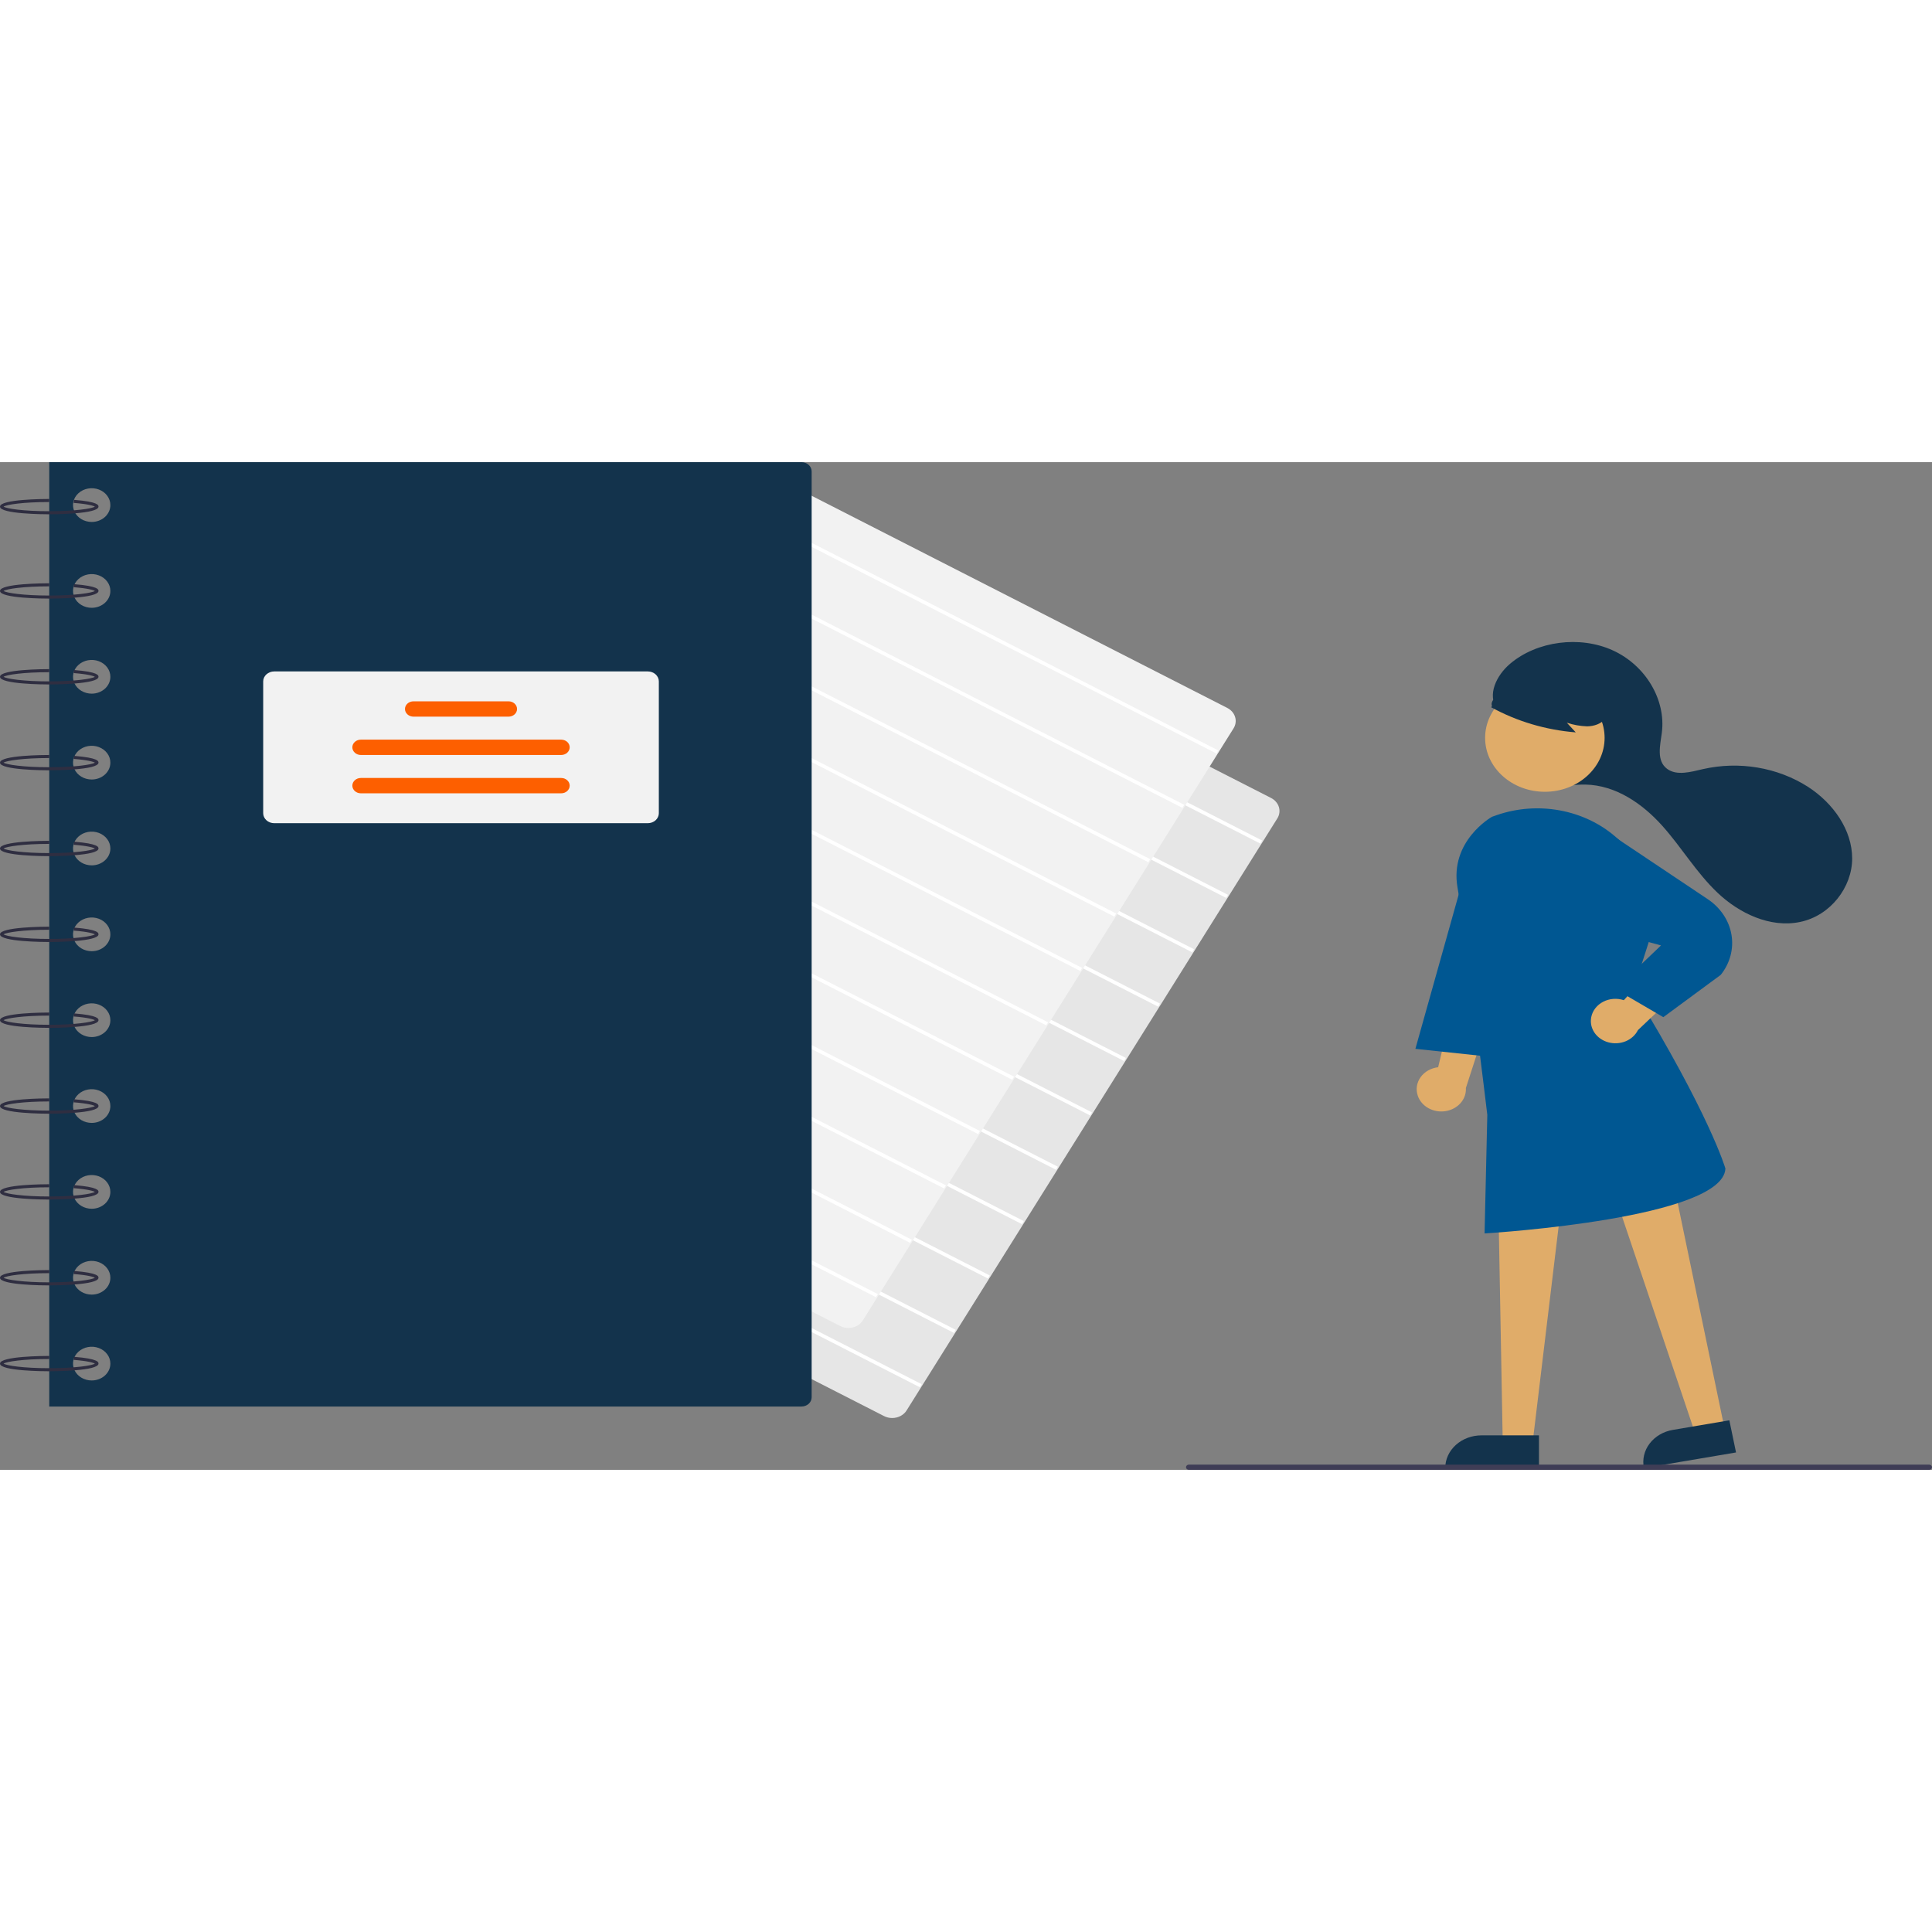 <svg width="255" height="255" viewBox="0 0 255 133" fill="none" xmlns="http://www.w3.org/2000/svg">
<rect x="0" y="0" width="255" height="133" fill="#808080" stroke="none"/>
<g clip-path="url(#clip0_312_144)">
<path d="M117.754 126.16C117.377 126.16 117.007 126.072 116.68 125.904L54.555 94.193C54.05 93.935 53.679 93.506 53.524 93.001C53.369 92.496 53.442 91.956 53.727 91.499L102.658 13.361C102.799 13.135 102.989 12.936 103.215 12.776C103.442 12.616 103.701 12.498 103.978 12.429C104.255 12.359 104.544 12.34 104.83 12.371C105.115 12.403 105.391 12.485 105.641 12.613L167.766 44.323C168.271 44.582 168.641 45.01 168.797 45.515C168.952 46.02 168.879 46.56 168.594 47.017L119.663 125.155C119.522 125.382 119.333 125.581 119.106 125.741C118.88 125.901 118.62 126.019 118.343 126.088C118.151 126.136 117.953 126.16 117.754 126.16Z" fill="#E6E6E6"/>
<path d="M100.925 16.422L100.675 16.821L166.332 50.334L166.582 49.935L100.925 16.422Z" fill="white"/>
<path d="M96.431 23.598L96.182 23.997L161.839 57.51L162.088 57.111L96.431 23.598Z" fill="white"/>
<path d="M91.938 30.774L91.688 31.173L157.345 64.686L157.595 64.287L91.938 30.774Z" fill="white"/>
<path d="M87.444 37.95L87.194 38.349L152.851 71.862L153.101 71.463L87.444 37.95Z" fill="white"/>
<path d="M82.95 45.126L82.701 45.525L148.358 79.038L148.607 78.639L82.95 45.126Z" fill="white"/>
<path d="M78.457 52.302L78.207 52.701L143.864 86.214L144.114 85.816L78.457 52.302Z" fill="white"/>
<path d="M73.963 59.478L73.713 59.877L139.37 93.39L139.62 92.992L73.963 59.478Z" fill="white"/>
<path d="M69.469 66.654L69.22 67.053L134.877 100.566L135.126 100.167L69.469 66.654Z" fill="white"/>
<path d="M64.976 73.83L64.726 74.229L130.383 107.742L130.633 107.343L64.976 73.83Z" fill="white"/>
<path d="M60.482 81.006L60.233 81.405L125.889 114.918L126.139 114.519L60.482 81.006Z" fill="white"/>
<path d="M55.988 88.182L55.739 88.581L121.396 122.094L121.645 121.695L55.988 88.182Z" fill="white"/>
<path d="M111.975 114.276C111.598 114.275 111.228 114.187 110.9 114.019L48.776 82.309C48.271 82.05 47.9 81.621 47.745 81.116C47.59 80.611 47.663 80.071 47.948 79.615L96.879 1.476C97.02 1.25 97.209 1.051 97.436 0.892C97.662 0.732 97.922 0.614 98.199 0.544C98.476 0.475 98.765 0.455 99.051 0.487C99.336 0.518 99.612 0.6 99.862 0.728L161.986 32.439C162.491 32.697 162.862 33.126 163.018 33.631C163.173 34.136 163.1 34.676 162.815 35.132L113.884 113.271C113.743 113.497 113.554 113.696 113.327 113.856C113.101 114.016 112.841 114.134 112.564 114.203C112.372 114.251 112.174 114.276 111.975 114.276Z" fill="#F2F2F2"/>
<path d="M95.146 4.537L94.896 4.936L160.553 38.45L160.803 38.051L95.146 4.537Z" fill="white"/>
<path d="M90.652 11.713L90.403 12.112L156.06 45.626L156.309 45.227L90.652 11.713Z" fill="white"/>
<path d="M86.159 18.889L85.909 19.288L151.566 52.801L151.816 52.403L86.159 18.889Z" fill="white"/>
<path d="M81.665 26.065L81.415 26.464L147.072 59.977L147.322 59.579L81.665 26.065Z" fill="white"/>
<path d="M77.171 33.241L76.922 33.64L142.579 67.153L142.828 66.755L77.171 33.241Z" fill="white"/>
<path d="M72.678 40.417L72.428 40.816L138.085 74.329L138.335 73.931L72.678 40.417Z" fill="white"/>
<path d="M68.184 47.593L67.934 47.992L133.591 81.505L133.841 81.107L68.184 47.593Z" fill="white"/>
<path d="M63.69 54.769L63.441 55.168L129.098 88.681L129.347 88.283L63.69 54.769Z" fill="white"/>
<path d="M59.197 61.945L58.947 62.344L124.604 95.858L124.854 95.459L59.197 61.945Z" fill="white"/>
<path d="M54.703 69.121L54.453 69.52L120.11 103.033L120.36 102.635L54.703 69.121Z" fill="white"/>
<path d="M50.209 76.297L49.96 76.696L115.617 110.21L115.866 109.811L50.209 76.297Z" fill="white"/>
<path d="M105.784 0H6.499V124.644H105.784C106.141 124.644 106.483 124.516 106.735 124.288C106.987 124.06 107.129 123.751 107.129 123.429V1.214C107.129 0.892 106.987 0.583 106.735 0.356C106.483 0.128 106.141 6.91872e-06 105.784 0ZM12.102 121.204C11.615 121.204 11.138 121.073 10.733 120.829C10.327 120.584 10.011 120.236 9.825 119.83C9.638 119.423 9.589 118.975 9.684 118.544C9.78 118.112 10.014 117.715 10.359 117.404C10.704 117.093 11.143 116.881 11.621 116.795C12.1 116.709 12.595 116.753 13.046 116.922C13.496 117.09 13.881 117.375 14.152 117.741C14.423 118.107 14.568 118.538 14.568 118.978C14.568 119.27 14.504 119.56 14.38 119.83C14.256 120.1 14.075 120.345 13.846 120.552C13.617 120.758 13.345 120.922 13.046 121.034C12.747 121.146 12.426 121.204 12.102 121.204ZM12.102 109.872C11.615 109.872 11.138 109.742 10.733 109.497C10.327 109.253 10.011 108.905 9.825 108.498C9.638 108.092 9.589 107.644 9.684 107.212C9.78 106.781 10.014 106.384 10.359 106.073C10.704 105.762 11.143 105.55 11.621 105.464C12.1 105.378 12.595 105.422 13.046 105.59C13.496 105.759 13.881 106.044 14.152 106.41C14.423 106.776 14.568 107.206 14.568 107.647C14.568 107.939 14.504 108.228 14.38 108.498C14.256 108.768 14.075 109.014 13.846 109.221C13.617 109.427 13.345 109.591 13.046 109.703C12.747 109.815 12.426 109.872 12.102 109.872ZM12.102 98.541C11.615 98.541 11.138 98.411 10.733 98.166C10.327 97.921 10.011 97.574 9.825 97.167C9.638 96.76 9.589 96.313 9.684 95.881C9.78 95.45 10.014 95.053 10.359 94.742C10.704 94.43 11.143 94.218 11.621 94.132C12.1 94.047 12.595 94.091 13.046 94.259C13.496 94.428 13.881 94.713 14.152 95.079C14.423 95.445 14.568 95.875 14.568 96.316C14.568 96.608 14.504 96.897 14.38 97.167C14.256 97.437 14.075 97.683 13.846 97.889C13.617 98.096 13.345 98.26 13.046 98.372C12.747 98.484 12.426 98.541 12.102 98.541ZM12.102 87.21C11.615 87.21 11.138 87.079 10.733 86.835C10.327 86.59 10.011 86.243 9.825 85.836C9.638 85.429 9.589 84.982 9.684 84.55C9.78 84.118 10.014 83.722 10.359 83.41C10.704 83.099 11.143 82.887 11.621 82.801C12.1 82.715 12.595 82.759 13.046 82.928C13.496 83.096 13.881 83.382 14.152 83.748C14.423 84.114 14.568 84.544 14.568 84.984C14.568 85.276 14.504 85.566 14.38 85.836C14.256 86.106 14.075 86.351 13.846 86.558C13.617 86.765 13.345 86.929 13.046 87.041C12.747 87.152 12.426 87.21 12.102 87.21ZM12.102 75.879C11.615 75.879 11.138 75.748 10.733 75.504C10.327 75.259 10.011 74.912 9.825 74.505C9.638 74.098 9.589 73.65 9.684 73.219C9.78 72.787 10.014 72.39 10.359 72.079C10.704 71.768 11.143 71.556 11.621 71.47C12.1 71.384 12.595 71.428 13.046 71.597C13.496 71.765 13.881 72.05 14.152 72.416C14.423 72.782 14.568 73.213 14.568 73.653C14.568 73.945 14.504 74.235 14.38 74.505C14.256 74.775 14.075 75.02 13.846 75.227C13.617 75.433 13.345 75.597 13.046 75.709C12.747 75.821 12.426 75.879 12.102 75.879ZM12.102 64.547C11.615 64.547 11.138 64.417 10.733 64.172C10.327 63.928 10.011 63.58 9.825 63.173C9.638 62.767 9.589 62.319 9.684 61.888C9.78 61.456 10.014 61.059 10.359 60.748C10.704 60.437 11.143 60.225 11.621 60.139C12.1 60.053 12.595 60.097 13.046 60.265C13.496 60.434 13.881 60.719 14.152 61.085C14.423 61.451 14.568 61.882 14.568 62.322C14.568 62.614 14.504 62.904 14.38 63.173C14.256 63.444 14.075 63.689 13.846 63.896C13.617 64.102 13.345 64.266 13.046 64.378C12.747 64.49 12.426 64.547 12.102 64.547ZM12.102 53.216C11.615 53.216 11.138 53.086 10.733 52.841C10.327 52.597 10.011 52.249 9.825 51.842C9.638 51.436 9.589 50.988 9.684 50.556C9.78 50.124 10.014 49.728 10.359 49.417C10.704 49.105 11.143 48.893 11.621 48.807C12.1 48.722 12.595 48.766 13.046 48.934C13.496 49.103 13.881 49.388 14.152 49.754C14.423 50.12 14.568 50.55 14.568 50.99C14.568 51.283 14.504 51.572 14.38 51.842C14.256 52.112 14.075 52.358 13.846 52.564C13.617 52.771 13.345 52.935 13.046 53.047C12.747 53.159 12.426 53.216 12.102 53.216ZM12.102 41.885C11.615 41.885 11.138 41.755 10.733 41.51C10.327 41.265 10.011 40.918 9.825 40.511C9.638 40.104 9.589 39.657 9.684 39.225C9.78 38.793 10.014 38.397 10.359 38.085C10.704 37.774 11.143 37.562 11.621 37.476C12.1 37.39 12.595 37.434 13.046 37.603C13.496 37.771 13.881 38.057 14.152 38.423C14.423 38.789 14.568 39.219 14.568 39.659C14.568 39.952 14.504 40.241 14.38 40.511C14.256 40.781 14.075 41.026 13.846 41.233C13.617 41.44 13.345 41.604 13.046 41.716C12.747 41.828 12.426 41.885 12.102 41.885ZM12.102 30.554C11.615 30.554 11.138 30.423 10.733 30.179C10.327 29.934 10.011 29.587 9.825 29.18C9.638 28.773 9.589 28.326 9.684 27.894C9.78 27.462 10.014 27.066 10.359 26.754C10.704 26.443 11.143 26.231 11.621 26.145C12.1 26.059 12.595 26.103 13.046 26.272C13.496 26.44 13.881 26.726 14.152 27.091C14.423 27.457 14.568 27.888 14.568 28.328C14.568 28.62 14.504 28.91 14.38 29.18C14.256 29.45 14.075 29.695 13.846 29.902C13.617 30.109 13.345 30.273 13.046 30.384C12.747 30.496 12.426 30.554 12.102 30.554ZM12.102 19.223C11.615 19.223 11.138 19.092 10.733 18.848C10.327 18.603 10.011 18.255 9.825 17.849C9.638 17.442 9.589 16.994 9.684 16.563C9.78 16.131 10.014 15.734 10.359 15.423C10.704 15.112 11.143 14.9 11.621 14.814C12.1 14.728 12.595 14.772 13.046 14.941C13.496 15.109 13.881 15.394 14.152 15.76C14.423 16.126 14.568 16.557 14.568 16.997C14.568 17.289 14.504 17.579 14.38 17.849C14.256 18.119 14.075 18.364 13.846 18.571C13.617 18.777 13.345 18.941 13.046 19.053C12.747 19.165 12.426 19.223 12.102 19.223ZM12.102 7.891C11.615 7.891 11.138 7.761 10.733 7.516C10.327 7.272 10.011 6.924 9.825 6.517C9.638 6.111 9.589 5.663 9.684 5.231C9.78 4.8 10.014 4.403 10.359 4.092C10.704 3.78 11.143 3.568 11.621 3.483C12.1 3.397 12.595 3.441 13.046 3.609C13.496 3.778 13.881 4.063 14.152 4.429C14.423 4.795 14.568 5.225 14.568 5.666C14.568 5.958 14.504 6.247 14.38 6.517C14.256 6.787 14.075 7.033 13.846 7.239C13.617 7.446 13.345 7.61 13.046 7.722C12.747 7.834 12.426 7.891 12.102 7.891Z" fill="#13334C"/>
<path d="M6.499 6.88C5.834 6.88 0 6.851 0 5.868C0 4.885 5.834 4.856 6.499 4.856V5.261C3.063 5.261 0.835 5.608 0.476 5.868C0.835 6.128 3.063 6.475 6.499 6.475C9.928 6.475 12.154 6.129 12.52 5.87C12.346 5.759 11.634 5.526 9.724 5.377L9.762 4.973C12.999 5.226 12.999 5.692 12.999 5.868C12.999 6.851 7.165 6.88 6.499 6.88Z" fill="#2F2E41"/>
<path d="M6.499 18.009C5.834 18.009 0 17.98 0 16.997C0 16.014 5.834 15.985 6.499 15.985V16.39C3.063 16.39 0.835 16.737 0.476 16.997C0.835 17.257 3.063 17.604 6.499 17.604C9.928 17.604 12.154 17.258 12.52 16.999C12.346 16.887 11.634 16.654 9.724 16.505L9.762 16.102C12.999 16.355 12.999 16.821 12.999 16.997C12.999 17.98 7.165 18.009 6.499 18.009Z" fill="#2F2E41"/>
<path d="M6.499 29.34C5.834 29.34 0 29.311 0 28.328C0 27.345 5.834 27.316 6.499 27.316V27.721C3.063 27.721 0.835 28.068 0.476 28.328C0.835 28.588 3.063 28.935 6.499 28.935C9.928 28.935 12.154 28.589 12.52 28.33C12.346 28.219 11.634 27.986 9.724 27.837L9.762 27.433C12.999 27.686 12.999 28.152 12.999 28.328C12.999 29.311 7.165 29.34 6.499 29.34Z" fill="#2F2E41"/>
<path d="M6.499 40.671C5.834 40.671 0 40.643 0 39.659C0 38.676 5.834 38.648 6.499 38.648V39.052C3.063 39.052 0.835 39.4 0.476 39.659C0.835 39.919 3.063 40.266 6.499 40.266C9.928 40.266 12.154 39.92 12.52 39.661C12.346 39.55 11.634 39.317 9.724 39.168L9.762 38.765C12.999 39.017 12.999 39.484 12.999 39.659C12.999 40.643 7.165 40.671 6.499 40.671Z" fill="#2F2E41"/>
<path d="M6.499 52.002C5.834 52.002 0 51.974 0 50.99C0 50.007 5.834 49.979 6.499 49.979V50.383C3.063 50.383 0.835 50.731 0.476 50.99C0.835 51.25 3.063 51.598 6.499 51.598C9.928 51.598 12.154 51.252 12.52 50.992C12.346 50.881 11.634 50.648 9.724 50.499L9.762 50.096C12.999 50.349 12.999 50.815 12.999 50.99C12.999 51.974 7.165 52.002 6.499 52.002Z" fill="#2F2E41"/>
<path d="M6.499 63.334C5.834 63.334 0 63.305 0 62.322C0 61.338 5.834 61.31 6.499 61.31V61.715C3.063 61.715 0.835 62.062 0.476 62.322C0.835 62.581 3.063 62.929 6.499 62.929C9.928 62.929 12.154 62.583 12.52 62.324C12.346 62.212 11.634 61.979 9.724 61.83L9.762 61.427C12.999 61.68 12.999 62.146 12.999 62.322C12.999 63.305 7.165 63.334 6.499 63.334Z" fill="#2F2E41"/>
<path d="M6.499 74.665C5.834 74.665 0 74.636 0 73.653C0 72.67 5.834 72.641 6.499 72.641V73.046C3.063 73.046 0.835 73.393 0.476 73.653C0.835 73.913 3.063 74.26 6.499 74.26C9.928 74.26 12.154 73.914 12.52 73.655C12.346 73.544 11.634 73.311 9.724 73.162L9.762 72.758C12.999 73.011 12.999 73.477 12.999 73.653C12.999 74.636 7.165 74.665 6.499 74.665Z" fill="#2F2E41"/>
<path d="M6.499 85.996C5.834 85.996 0 85.968 0 84.984C0 84.001 5.834 83.972 6.499 83.972V84.377C3.063 84.377 0.835 84.725 0.476 84.984C0.835 85.244 3.063 85.591 6.499 85.591C9.928 85.591 12.154 85.245 12.52 84.986C12.346 84.875 11.634 84.642 9.724 84.493L9.762 84.09C12.999 84.342 12.999 84.809 12.999 84.984C12.999 85.968 7.165 85.996 6.499 85.996Z" fill="#2F2E41"/>
<path d="M6.499 97.327C5.834 97.327 0 97.299 0 96.316C0 95.332 5.834 95.304 6.499 95.304V95.708C3.063 95.708 0.835 96.056 0.476 96.316C0.835 96.575 3.063 96.922 6.499 96.922C9.928 96.922 12.154 96.577 12.52 96.317C12.346 96.206 11.634 95.973 9.724 95.824L9.762 95.421C12.999 95.673 12.999 96.14 12.999 96.316C12.999 97.299 7.165 97.327 6.499 97.327Z" fill="#2F2E41"/>
<path d="M6.499 108.658C5.834 108.658 0 108.63 0 107.647C0 106.663 5.834 106.635 6.499 106.635V107.04C3.063 107.04 0.835 107.387 0.476 107.647C0.835 107.906 3.063 108.254 6.499 108.254C9.928 108.254 12.154 107.908 12.52 107.648C12.346 107.537 11.634 107.304 9.724 107.155L9.762 106.752C12.999 107.005 12.999 107.471 12.999 107.647C12.999 108.63 7.165 108.658 6.499 108.658Z" fill="#2F2E41"/>
<path d="M6.499 119.99C5.834 119.99 0 119.961 0 118.978C0 117.995 5.834 117.966 6.499 117.966V118.371C3.063 118.371 0.835 118.718 0.476 118.978C0.835 119.238 3.063 119.585 6.499 119.585C9.928 119.585 12.154 119.239 12.52 118.98C12.346 118.869 11.634 118.636 9.724 118.486L9.762 118.083C12.999 118.336 12.999 118.802 12.999 118.978C12.999 119.961 7.165 119.99 6.499 119.99Z" fill="#2F2E41"/>
<path d="M85.501 47.652H36.195C35.809 47.651 35.439 47.513 35.166 47.266C34.892 47.02 34.739 46.685 34.738 46.337V28.935C34.739 28.586 34.892 28.252 35.166 28.006C35.439 27.759 35.809 27.62 36.195 27.62H85.501C85.888 27.62 86.258 27.759 86.531 28.006C86.804 28.252 86.958 28.586 86.958 28.935V46.337C86.958 46.685 86.804 47.02 86.531 47.266C86.258 47.513 85.888 47.651 85.501 47.652Z" fill="#F2F2F2"/>
<path d="M67.124 33.589H54.573C54.276 33.589 53.991 33.482 53.781 33.293C53.571 33.103 53.452 32.846 53.452 32.577C53.452 32.309 53.571 32.052 53.781 31.862C53.991 31.672 54.276 31.566 54.573 31.566H67.124C67.421 31.566 67.706 31.672 67.916 31.862C68.126 32.052 68.244 32.309 68.244 32.577C68.244 32.846 68.126 33.103 67.916 33.293C67.706 33.482 67.421 33.589 67.124 33.589Z" fill="#FD5F00"/>
<path d="M74.071 38.648H47.625C47.328 38.648 47.043 38.541 46.833 38.351C46.623 38.161 46.505 37.904 46.505 37.636C46.505 37.367 46.623 37.11 46.833 36.92C47.043 36.731 47.328 36.624 47.625 36.624H74.071C74.368 36.624 74.654 36.731 74.864 36.92C75.074 37.11 75.192 37.367 75.192 37.636C75.192 37.904 75.074 38.161 74.864 38.351C74.654 38.541 74.368 38.648 74.071 38.648Z" fill="#FD5F00"/>
<path d="M74.071 43.706H47.625C47.328 43.706 47.043 43.6 46.833 43.41C46.623 43.22 46.505 42.963 46.505 42.694C46.505 42.426 46.623 42.169 46.833 41.979C47.043 41.789 47.328 41.683 47.625 41.683H74.071C74.368 41.683 74.654 41.789 74.864 41.979C75.074 42.169 75.192 42.426 75.192 42.694C75.192 42.963 75.074 43.22 74.864 43.41C74.654 43.6 74.368 43.706 74.071 43.706Z" fill="#FD5F00"/>
<path d="M202.151 42.011C202.851 42.011 203.537 41.832 204.13 41.496C204.723 41.159 205.198 40.678 205.502 40.109C205.805 39.539 205.924 38.903 205.845 38.275C205.765 37.647 205.491 37.052 205.054 36.558C203.223 34.492 199.215 34.809 197.611 32.594C196.252 30.718 197.507 28.141 199.317 26.606C202.86 23.6 208.531 22.862 212.87 24.841C217.209 26.82 219.915 31.38 219.338 35.737C219.118 37.397 218.608 39.412 220.035 40.477C221.301 41.423 223.173 40.886 224.763 40.514C227.122 39.977 229.582 39.907 231.974 40.309C234.366 40.711 236.633 41.575 238.62 42.843C241.999 45.029 244.462 48.56 244.463 52.313C244.465 56.066 241.633 59.849 237.582 60.689C233.611 61.513 229.517 59.51 226.708 56.845C223.898 54.18 221.969 50.866 219.409 48.004C216.849 45.142 213.306 42.621 209.232 42.554C206.871 42.516 204.287 43.266 202.283 42.138" fill="#13334C"/>
<path d="M203.902 43.505C208.257 43.505 211.788 40.318 211.788 36.386C211.788 32.454 208.257 29.266 203.902 29.266C199.547 29.266 196.017 32.454 196.017 36.386C196.017 40.318 199.547 43.505 203.902 43.505Z" fill="#E0AC69"/>
<path d="M187.128 83.615C186.989 83.208 186.95 82.778 187.015 82.356C187.08 81.934 187.247 81.53 187.503 81.172C187.76 80.814 188.1 80.512 188.5 80.285C188.9 80.059 189.35 79.915 189.819 79.863L192.227 69.736L196.405 73.576L193.477 82.605C193.522 83.321 193.274 84.027 192.78 84.59C192.287 85.152 191.582 85.531 190.799 85.656C190.017 85.78 189.211 85.641 188.534 85.265C187.857 84.889 187.357 84.302 187.128 83.615Z" fill="#E0AC69"/>
<path d="M227.632 127.603L223.764 128.258L212.101 93.674L220.379 92.707L227.632 127.603Z" fill="#E0AC69"/>
<path d="M220.792 127.729L228.253 126.465L229.134 130.706L216.976 132.766C216.86 132.209 216.867 131.637 216.996 131.082C217.125 130.528 217.374 130.001 217.728 129.534C218.083 129.066 218.536 128.666 219.061 128.356C219.587 128.046 220.175 127.833 220.792 127.729Z" fill="#13334C"/>
<path d="M202.281 129.465L198.345 129.465L197.756 97.438L206.134 97.439L202.281 129.465Z" fill="#E0AC69"/>
<path d="M195.533 128.45H203.124V132.765H190.753C190.753 132.198 190.877 131.637 191.117 131.114C191.357 130.59 191.709 130.114 192.153 129.714C192.597 129.313 193.124 128.995 193.704 128.778C194.284 128.561 194.905 128.45 195.533 128.45Z" fill="#13334C"/>
<path d="M195.945 101.797L196.306 86.145C196.279 85.925 193.435 62.211 192.376 56.152C191.299 49.995 196.863 46.838 196.919 46.807C197.168 46.715 197.393 46.636 197.618 46.562C200.25 45.663 203.11 45.454 205.867 45.96C208.625 46.466 211.168 47.666 213.202 49.421C215.309 51.176 216.832 53.426 217.6 55.919C218.368 58.412 218.351 61.049 217.551 63.534L215.588 69.669C225.643 86.081 227.707 93.144 227.726 93.213L227.732 93.234L227.731 93.257C227.371 99.766 197.396 101.707 196.12 101.786L195.945 101.797Z" fill="#005792"/>
<path d="M193.607 53.224L186.814 77.433L198.969 78.724L193.607 53.224Z" fill="#005792"/>
<path d="M210.028 73.234C210.111 72.815 210.295 72.417 210.567 72.069C210.839 71.721 211.192 71.43 211.601 71.218C212.011 71.007 212.467 70.879 212.937 70.843C213.408 70.808 213.881 70.866 214.324 71.013L221.605 63.008L223.369 68.15L216.184 74.964C215.86 75.619 215.281 76.144 214.557 76.439C213.833 76.735 213.014 76.781 212.255 76.567C211.496 76.354 210.85 75.897 210.44 75.283C210.029 74.669 209.883 73.94 210.028 73.234Z" fill="#E0AC69"/>
<path d="M219.538 73.254L213.2 69.552L219.232 63.785L202.875 59.291L207.084 48.222L212.26 48.89L225.42 57.691C227.093 58.818 228.21 60.493 228.53 62.356C228.85 64.219 228.348 66.121 227.131 67.653L227.103 67.68L219.538 73.254Z" fill="#005792"/>
<path d="M196.802 32.339C200.195 34.209 204.02 35.347 207.98 35.664L206.802 34.39C207.66 34.676 208.563 34.838 209.477 34.869C210.39 34.856 211.346 34.539 211.865 33.86C212.096 33.523 212.233 33.14 212.265 32.744C212.297 32.349 212.222 31.952 212.047 31.588C211.688 30.862 211.129 30.231 210.423 29.755C209.173 28.862 207.697 28.262 206.127 28.009C204.558 27.755 202.943 27.857 201.427 28.303C200.387 28.584 199.456 29.123 198.74 29.86C198.061 30.616 196.58 31.296 196.927 32.218L196.802 32.339Z" fill="#13334C"/>
<path d="M254.618 133H156.92C156.819 133 156.721 132.964 156.65 132.899C156.578 132.834 156.538 132.746 156.538 132.655C156.538 132.563 156.578 132.476 156.65 132.411C156.721 132.346 156.819 132.31 156.92 132.31H254.618C254.719 132.31 254.816 132.346 254.887 132.411C254.959 132.476 254.999 132.564 254.999 132.655C254.999 132.746 254.959 132.834 254.887 132.899C254.816 132.963 254.719 133 254.618 133Z" fill="#3F3D56"/>
</g>
<defs>
<clipPath id="clip0_312_144">
<rect width="255" height="133" fill="white"/>
</clipPath>
</defs>
</svg>
